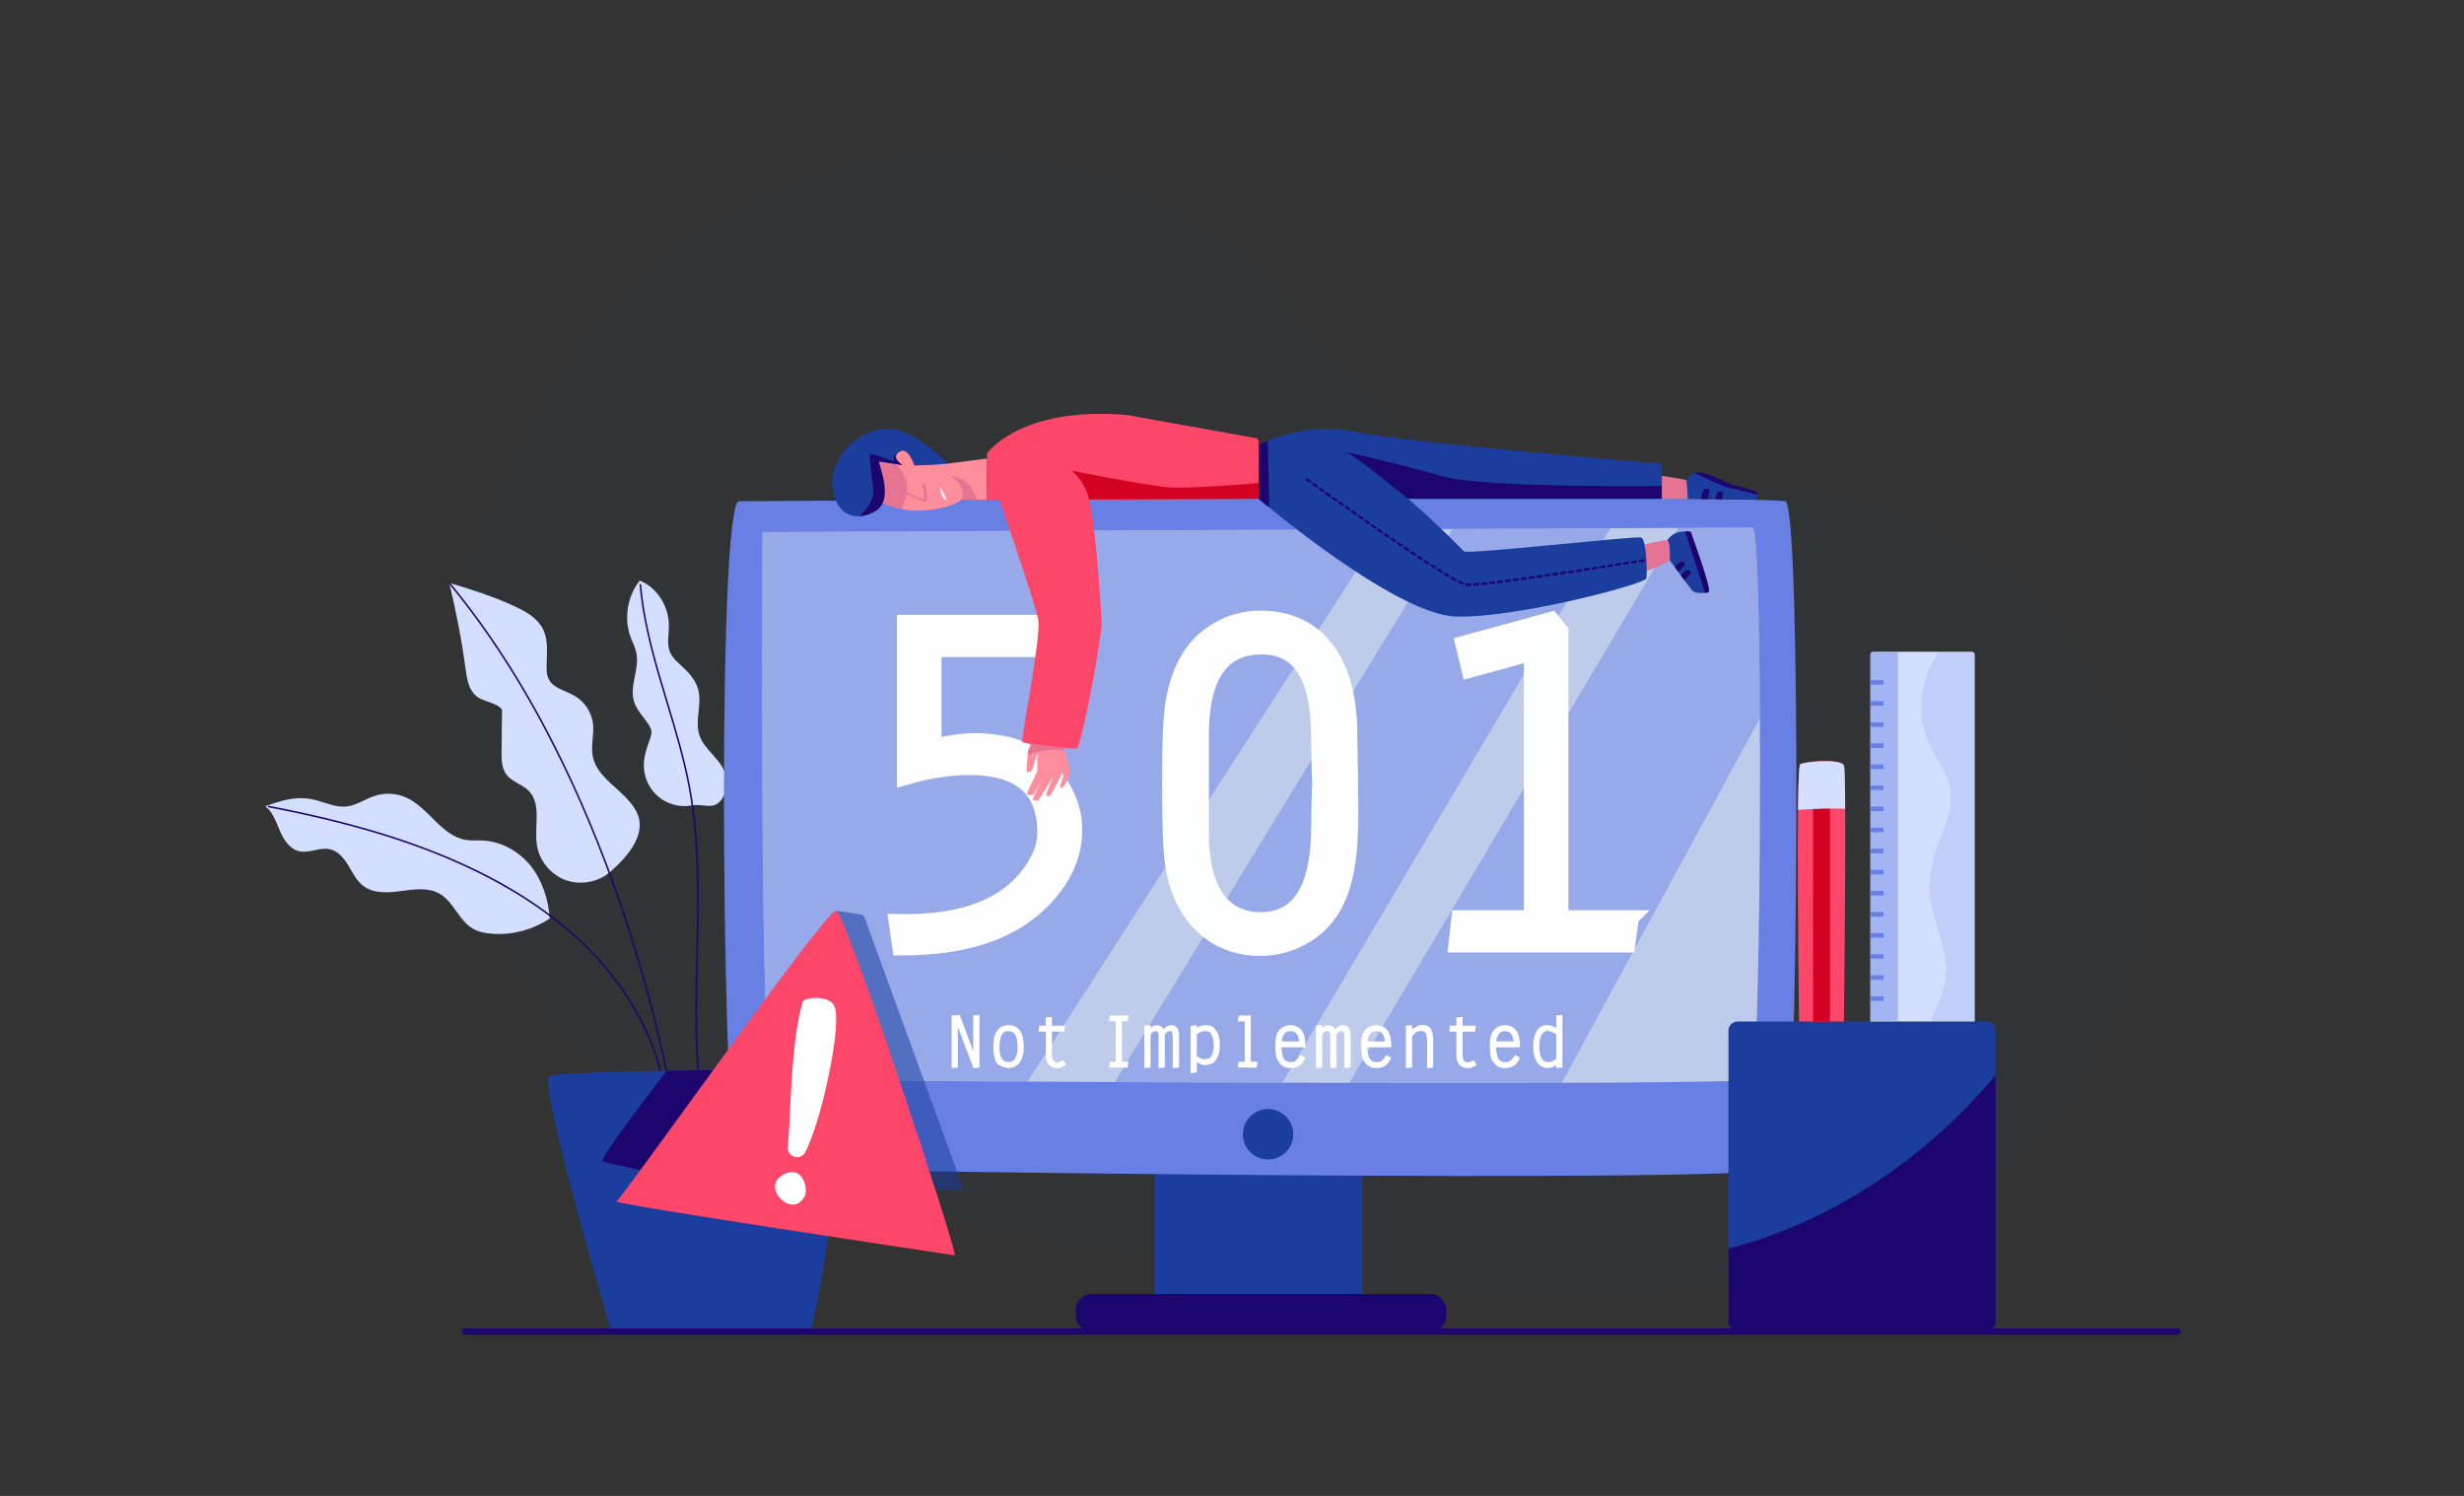 <?xml version="1.0" encoding="UTF-8"?>
<svg id="Layer_1" data-name="Layer 1" xmlns="http://www.w3.org/2000/svg" xmlns:xlink="http://www.w3.org/1999/xlink" viewBox="0 0 3293.91 2000">
  <rect x="0" y="0" width="3293.91" height="2000" fill="#333333" stroke="none"/>
  <defs>
    <style>
      .cls-1 {
        fill: #193a6b;
        opacity: .04;
      }

      .cls-1, .cls-2, .cls-3, .cls-4, .cls-5, .cls-6, .cls-7, .cls-8, .cls-9, .cls-10, .cls-11, .cls-12, .cls-13, .cls-14, .cls-15, .cls-16 {
        stroke-width: 0px;
      }

      .cls-2 {
        fill: #fc476a;
      }

      .cls-3, .cls-10 {
        fill: #1b3d9e;
      }

      .cls-17 {
        clip-path: url(#clippath-2);
      }

      .cls-18 {
        clip-path: url(#clippath-6);
      }

      .cls-19 {
        stroke-width: 2px;
      }

      .cls-19, .cls-8, .cls-20 {
        fill: #fff;
      }

      .cls-19, .cls-20 {
        stroke: #fff;
        stroke-miterlimit: 10;
      }

      .cls-4 {
        fill: none;
      }

      .cls-5 {
        fill: #d40221;
      }

      .cls-6 {
        fill: #1c056d;
      }

      .cls-21 {
        clip-path: url(#clippath-7);
      }

      .cls-22 {
        clip-path: url(#clippath-1);
      }

      .cls-23 {
        opacity: .99;
      }

      .cls-24 {
        clip-path: url(#clippath-4);
      }

      .cls-7 {
        fill: #becbea;
      }

      .cls-9 {
        fill: #fe8e9c;
      }

      .cls-10 {
        opacity: .54;
      }

      .cls-10, .cls-13, .cls-14 {
        isolation: isolate;
      }

      .cls-11, .cls-13, .cls-14 {
        fill: #6880e4;
      }

      .cls-12 {
        fill: #e57492;
      }

      .cls-13 {
        opacity: .46;
      }

      .cls-25 {
        clip-path: url(#clippath-9);
      }

      .cls-26 {
        clip-path: url(#clippath);
      }

      .cls-14 {
        opacity: .17;
      }

      .cls-20 {
        stroke-width: 20px;
      }

      .cls-27 {
        clip-path: url(#clippath-3);
      }

      .cls-15 {
        fill: #f6f9ff;
      }

      .cls-28 {
        clip-path: url(#clippath-8);
      }

      .cls-29 {
        clip-path: url(#clippath-5);
      }

      .cls-30 {
        clip-path: url(#clippath-10);
      }

      .cls-16 {
        fill: #d4dfff;
      }
    </style>
    <clipPath id="clippath">
      <path class="cls-4" d="m817.07,1779.34s-98.22-331.89-82.4-340.67c15.82-8.78,403.54-9.13,403.54-9.13,0,0-44.46,349.06-56.81,349.8-12.35.74-231.63,1.51-264.33,0h0Z"/>
    </clipPath>
    <clipPath id="clippath-1">
      <path class="cls-4" d="m1019.2,711.36s-4.4,729.65,13.19,731.65,1299.51,9.97,1310.5,0c10.99-9.97,15.39-737.63,0-737.63s-1323.69,5.98-1323.69,5.98h0Z"/>
    </clipPath>
    <clipPath id="clippath-2">
      <rect class="cls-4" x="2310.61" y="1365.73" width="357.03" height="412.98" rx="12.08" ry="12.08"/>
    </clipPath>
    <clipPath id="clippath-3">
      <path class="cls-4" d="m2404.98,1365.73s-4.74-339.97,1.58-343.92,54.49-7.9,58.43,1.58,0,342.34,0,342.34h-60.01Z"/>
    </clipPath>
    <clipPath id="clippath-4">
      <path class="cls-4" d="m2504.06,871.32h132.01c2.06,0,3.73,1.67,3.73,3.73v490.67h-139.48v-490.67c0-2.06,1.67-3.73,3.73-3.73h0Z"/>
    </clipPath>
    <clipPath id="clippath-5">
      <path class="cls-4" d="m1319.37,613.04l-52.98,6.85c-29.17-13.67-57.41-22.52-83.74-19.76-26.45,2.76-41.65,30.46-35.12,49.11,5.74,16.4,53.33,33.22,73.86,33.62,20.53.39,51.72-4.34,63.17-14.5.02-.01.03-.03.04-.05h34.76v-55.26Z"/>
    </clipPath>
    <clipPath id="clippath-6">
      <path class="cls-4" d="m1266.4,619.89s-16.98,1.51-20.26,1.59c-11.89.29-23.81.94-23.81.94,0,0-7.41-24.05-18.3-19.12-16,7.24,2.29,18.47,2.29,18.47,0,0-28.44-4.74-31.21-4.9-2.78-.16,21.29,50.59-4.39,66.01-25.67,15.42-54.27,7.29-57.84-32.68s37.37-78.31,75.06-77.01c37.69,1.3,78.47,46.71,78.47,46.71h0Z"/>
    </clipPath>
    <clipPath id="clippath-7">
      <path class="cls-4" d="m1386.1,984.94s-7.91,10.64-10.53,15.91c-2.61,5.27-3.46,31.6-2.91,31.51s6.4-.4,7.61-3.88l6.47-22.23s.44,23.84-.34,25.53c-.79,1.69-14.52,29.05-13.31,29.92,1.21.87,6.41,4.04,10.46-2.78s13.63-24.47,14.81-27.29c1.18-2.82-18.76,37.2-17.96,37.52.8.32,5.91,2.97,7.93.36,2.02-2.61,19.87-31.02,20.46-33.3.59-2.29-11.12,27.22-10.51,27.21s2.95,3.02,6.14-1.01,13.92-25.66,14.43-26.8c.51-1.14.35-14.92.35-14.92,0,0,2.67,16.19,2.05,18.3s-5.54,14.37-3.26,14.8c1.73.33,4.74-3,7.11-7.34,2.37-4.34,5.38-10.85,5.15-17.03s-11.61-40.77-11.61-40.77l-32.54-3.68h0Z"/>
    </clipPath>
    <clipPath id="clippath-8">
      <path class="cls-4" d="m2221.61,620.02s-339.36-27.84-409.84-42.64c-70.48-14.79-129.19,17.36-129.19,17.36v72.14s182.37,155.37,264.14,157.42,252.82-43.61,254.19-51.11c1.36-7.5,0-51.79-6.81-54.52-6.81-2.73-233.06,23.17-237.15,18.4-2.66-3.1-40.96-41.56-74.58-70.19h339.25v-46.86h0Z"/>
    </clipPath>
    <clipPath id="clippath-9">
      <path class="cls-4" d="m2229.1,721.89s5.8-9.26,16.65-10.77,14.37,0,14.37,0c0,0,29.12,78.9,23.83,80.57-5.28,1.67-17.23,1.95-20.85-1.39s-31.03-41.48-31.03-41.48c0,0,1.77-20.63-2.98-26.93h0Z"/>
    </clipPath>
    <clipPath id="clippath-10">
      <path class="cls-4" d="m2254.4,641.94s3.95-9.92,15.48-10.55c11.54-.63,38.53,13.73,40.93,14.74,2.41,1.01,34.91,9.76,35.48,10.05,6.95,3.52.76,11.82.76,11.82l-90.53-1.07-2.13-24.99h0Z"/>
    </clipPath>
  </defs>
  <path class="cls-1" d="m1178.52,1601.61c-108.75-32.29-213.43-74.26-304.1-132.1-391.64-249.86-305.56-828.64,1.77-1109.86,96.37-88.19,221.23-149.72,352.35-160.63,146.75-12.21,300.38,33.84,410.83,132.48,100.36,89.62,159.31,212.6,289.85,265.71,151.41,61.6,319.33,37.47,478.03,55.72,311.94,35.87,515.8,309.2,446.9,621.1-79.85,361.47-412.11,441.93-734.16,454.52-186.72,7.3-373.44-11.43-557.28-43.18-122.94-21.23-256.38-45.8-384.19-83.75h0Z"/>
  <g>
    <g>
      <g>
        <path class="cls-16" d="m815.94,1165.44c-15.96,14.02-39.73,18.49-59.7,11.23-19.97-7.26-35.31-25.95-38.54-46.95-3.8-24.71,6.71-54.4-10.75-72.28-8.78-8.99-22.72-12.07-30.16-22.19-6.24-8.5-6.38-19.87-6.26-30.42.21-18.72.41-37.45.62-56.17-8.33-10.39-25.14-9.77-35.09-18.62-9.84-8.76-11.98-23.07-13.74-36.12-5.21-38.57-12.51-76.86-21.85-114.64,29.2,8.58,58.11,17.89,85.79,30.54,15.45,7.06,31.6,15.68,39.35,30.8,7.8,15.21,5.3,33.34,5.07,50.43-.08,5.52.15,11.22,2.48,16.23,6.01,12.9,22.56,15.86,34.9,22.96,13.63,7.84,23.13,22.45,24.76,38.08,1.48,14.19-3.13,28.67-.45,42.68,5.94,31.07,43.17,45.41,58.04,73.32,15.55,29.19-9.61,59.32-34.46,81.14h0Z"/>
        <path class="cls-6" d="m892.56,1443.05c-.51,0-.96-.36-1.05-.88-5.86-33.92-26.33-125.61-61.89-229.89-26.1-76.53-56.33-148.86-89.84-214.99-41.88-82.64-89.03-155.77-140.15-217.35-.38-.45-.31-1.12.14-1.5.45-.37,1.12-.31,1.5.14,51.22,61.71,98.47,134.98,140.42,217.77,33.55,66.22,63.82,138.65,89.95,215.28,35.6,104.39,56.1,196.21,61.96,230.17.1.58-.29,1.13-.87,1.23-.06.01-.12.02-.18.02h0Z"/>
      </g>
      <g>
        <path class="cls-16" d="m354.8,1077.86c10.04,8.07,14.29,21.1,19.39,32.92s12.88,24.18,25.4,27.21c13.57,3.29,27.83-5.68,41.46-2.63,11.04,2.47,18.86,12.17,24.69,21.86,5.83,9.69,10.9,20.34,19.91,27.18,13.98,10.62,33.4,9.24,50.79,6.84s36.33-5.06,51.5,3.78c18.46,10.76,25.34,35.25,43.66,46.23,7.8,4.67,17,6.44,26.06,7.11,27,2.01,54.61-5.25,77.13-20.27-1.3-24.63-9.86-51.25-25.34-70.45-15.48-19.2-38.73-32.54-63.35-33.85-7.86-.42-15.8.35-23.56-.95-32.61-5.43-49.56-43.29-79.78-56.7-12.84-5.7-27.77-6.53-41.16-2.3-13.11,4.14-24.81,12.92-38.48,14.37-13.36,1.42-26.25-4.37-39.18-8.01-24.8-6.97-44.9-1.1-69.13,7.64h0Z"/>
        <path class="cls-6" d="m883.42,1434.35c-.47,0-.91-.32-1.03-.8-15.52-60.69-50.27-118.84-100.47-168.16-43.14-42.38-98.54-79.08-164.67-109.07-71.15-32.27-153.23-56.74-258.31-77-.58-.11-.95-.67-.84-1.25.11-.58.67-.95,1.24-.84,105.25,20.3,187.48,44.81,258.79,77.15,66.35,30.09,121.96,66.93,165.28,109.49,50.48,49.6,85.42,108.09,101.04,169.15.15.57-.2,1.15-.77,1.29-.09.02-.18.03-.26.03h0Z"/>
      </g>
      <path class="cls-16" d="m925.23,1076.78c-15.5,2.99-32.25-1.21-44.5-11.17s-19.79-25.49-20.03-41.28c-.18-11.99,3.6-23.67,7.72-34.94,1.41-3.85,2.89-7.88,2.38-11.95-.41-3.23-2.04-6.17-3.81-8.9-6.68-10.26-15.98-19.18-19.5-30.91-6.25-20.82,7.65-43.23,3.3-64.52-1.52-7.42-5.18-14.2-7.79-21.31-9.19-25.04-4.38-54.72,12.25-75.57,23.41,9.39,38.68,34.35,38.91,59.57.12,12.57-3.34,25.89,2.01,37.27,3.2,6.8,9.11,11.85,14.66,16.93,9.71,8.89,19.08,19.08,22.51,31.79,5.39,19.97-4.93,42.01,1.76,61.58,6.64,19.42,28.28,30.98,34.15,50.64,1.57,5.27,1.9,10.85,1.46,16.34-.68,8.43-3.46,17.13-9.81,22.72-9.89,8.7-22.75,1.21-35.68,3.71h0Z"/>
      <path class="cls-6" d="m934.03,1439.58c-.55,0-1.01-.42-1.06-.97-4.59-53.96-3.33-109.18-2.11-162.59,1.68-73.88,3.43-150.27-10.39-223.9-7.14-38.08-18.57-75.97-29.61-112.61-15.37-50.97-31.26-103.68-35.8-157.56-.05-.59.38-1.1.97-1.15.58-.05,1.1.38,1.15.97,4.52,53.66,20.38,106.26,35.72,157.13,11.06,36.69,22.5,74.64,29.67,112.83,13.86,73.85,12.11,150.35,10.42,224.34-1.22,53.35-2.47,108.52,2.11,162.36.05.58-.38,1.1-.97,1.15-.03,0-.06,0-.09,0h0Z"/>
    </g>
    <g>
      <path class="cls-3" d="m817.07,1779.34s-98.22-331.89-82.4-340.67c15.82-8.78,403.54-9.13,403.54-9.13,0,0-44.46,349.06-56.81,349.8-12.35.74-231.63,1.51-264.33,0h0Z"/>
      <g class="cls-26">
        <path class="cls-6" d="m912.8,1403.86s-113.43,144.91-106.98,148.78c6.44,3.87,325.08,69.6,324.95,65.74-.13-3.87,32.4-188.84,32.4-188.84l-250.37-25.67h0Z"/>
      </g>
    </g>
  </g>
  <g>
    <g>
      <g>
        <rect class="cls-3" x="1543.72" y="1494.29" width="277.43" height="235.77"/>
        <rect class="cls-6" x="1438.1" y="1730.06" width="495.37" height="50.15" rx="20.85" ry="20.85"/>
      </g>
      <path class="cls-11" d="m985.37,672.05c.59-1.17,1.78-1.91,3.09-1.91,55.95-.38,1341.22-8.93,1398.16.01,22.45,3.53,16.87,858.08,0,890.73-12.4,24.01-1384.11,2.9-1400.05,0-19.65-3.57-29.38-832.69-1.21-888.83h0Z"/>
      <g>
        <path class="cls-7" d="m1019.2,711.36s-4.4,729.65,13.19,731.65,1299.51,9.97,1310.5,0c10.99-9.97,15.39-737.63,0-737.63s-1323.69,5.98-1323.69,5.98h0Z"/>
        <g class="cls-22">
          <g>
            <polygon class="cls-13" points="1861.13 688.83 1362.94 1462.3 994.69 1462.3 1019.2 711.36 1861.13 688.83"/>
            <polygon class="cls-13" points="1476.68 1468.62 1955.5 684.68 2165.63 684.68 1704.3 1464.51 1476.68 1468.62"/>
            <polygon class="cls-13" points="2254.49 687.59 1790.9 1469.29 2078.07 1465.65 2386.47 898.03 2380.25 692.52 2254.49 687.59"/>
          </g>
        </g>
      </g>
    </g>
    <g id="DES">
      <path class="cls-19" d="m1308.36,1426.28l-6.32.64-22.64-59.68v59.04l-6.24.64v-68.32l9.2-.56,19.68,53.12v-52.56l6.32-.56v68.24Z"/>
      <path class="cls-19" d="m1355.8,1425.24c-2.4,1.12-4.88,1.68-7.52,1.68s-6.08-.96-10.32-2.88c-3.12-1.44-5.28-3.52-6.48-6.24-.72-1.6-1.28-4.56-1.84-8.88-.48-3.76-.72-6.96-.72-9.76s.32-6.56.88-11.12c.32-2.64,1.44-5.44,3.36-8.48,3.36-5.36,8.4-8,15.04-8,12.88,0,19.36,9.36,19.36,28.08,0,13.36-3.92,21.92-11.76,25.6Zm-7.52-47.76c-5.52,0-9.28,2.88-11.28,8.56-1.2,3.44-1.84,8.64-1.84,15.52,0,5.2.88,9.52,2.56,12.88,2.24,4.32,5.76,6.48,10.48,6.48,8.72,0,13.12-7.2,13.12-21.68s-4.32-21.76-13.04-21.76Z"/>
      <path class="cls-19" d="m1423.8,1423.16c-3.36,2.56-6.8,3.84-10.24,3.84-9.68,0-14.56-5.6-14.56-16.8v-32h-9.36l.56-6h8.8v-10.88l6.24-.64v11.52h17.52l-.64,6h-16.88v33.68c0,2.64.64,4.8,2,6.48,1.36,1.84,3.36,2.8,6,2.8s5.04-.88,7.44-2.56l3.12,4.56Z"/>
      <path class="cls-19" d="m1507.32,1420.52l-.72,5.76h-22.72l.64-5.76h8v-56.08h-8.64l.64-5.84h22.8l-.72,5.84h-7.84v56.08h8.56Z"/>
      <path class="cls-19" d="m1575.16,1426.28l-6.4.64v-41.28c0-5.36-1.52-8.08-4.56-8.08-2.88,0-5.6,1.68-8.08,5.12v43.6l-6.24.64v-41.28c0-5.36-1.6-8.08-4.72-8.08-2.88,0-5.6,1.68-8.08,5.12v43.6l-6.32.64v-54.72l6.32-.56v5.12c2.8-3.44,5.76-5.12,8.88-5.12,4.64,0,7.68,2.08,9.2,6.24,2.96-4.16,6.72-6.24,11.12-6.24,5.92,0,8.88,4.48,8.88,13.44v41.2Z"/>
      <path class="cls-19" d="m1628.51,1408.2c-.88,3.28-2.56,6.56-5.04,9.68-1.36,1.84-3.44,3.12-6.08,3.92s-4.8,1.2-6.56,1.2c-2.16,0-4.32-.48-6.32-1.44-1.2-.56-3.04-1.76-5.6-3.52v14.8l-6.24.8v-61.44l6.24-.56v4.32c4.16-2.96,8.16-4.4,12-4.4,3.6,0,6.16.24,7.6.8,1.28.48,2.4,1.28,3.36,2.32,1.92,2.16,3.36,4,4.4,5.6,2.32,3.6,3.44,9.2,3.44,16.96,0,4.4-.4,8.08-1.2,10.96Zm-6.64-22c-1.76-5.28-4.64-8.08-8.72-8.48-1.2-.08-2.08-.16-2.64-.16-3.2,0-7.04,1.52-11.6,4.64v30.48c4.72,2.96,8.32,4.4,10.72,4.4,1.84,0,4-.4,6.56-1.12,2.4-.72,4.32-3.12,5.76-7.28,1.04-3.2,1.6-6.4,1.6-9.68,0-5.04-.56-9.36-1.68-12.8Z"/>
      <path class="cls-19" d="m1680.03,1420.36l-.8,5.92h-23.28l.8-5.92h8.16v-55.76h-8.96l.8-6h14.4v61.76h8.88Z"/>
      <path class="cls-19" d="m1712.11,1399.24c0,2.32.16,4.64.48,6.96.72,4.96,1.84,8.48,3.44,10.64,2.08,2.8,5.44,4.16,10,4.16,5.2,0,9.52-3.04,12.8-9.12l4.96,2.56c-3.84,8.64-9.44,12.48-18.8,12.48-3.04,0-5.36-.4-7.04-1.12-2.96-1.36-5.44-3.44-7.6-6.4-2.08-2.88-3.28-5.92-3.68-9.04-.56-4.72-.8-8.32-.8-10.8,0-8.4.8-14.16,2.4-17.36,3.52-7.12,9.2-10.64,16.96-10.64,2.4,0,4.56.4,6.56,1.12,5.04,1.92,8.48,5.6,10.32,11.04,1.36,3.76,2,8.88,2,15.52h-32Zm25.76-5.92c-.56-4.88-1.6-8.48-3.12-10.88-2.16-3.28-5.36-4.88-9.68-4.88-7.44,0-11.76,5.28-12.8,15.76h25.6Z"/>
      <path class="cls-19" d="m1804.59,1426.28l-6.4.64v-41.28c0-5.36-1.52-8.08-4.56-8.08-2.88,0-5.6,1.68-8.08,5.12v43.6l-6.24.64v-41.28c0-5.36-1.6-8.08-4.72-8.08-2.88,0-5.6,1.68-8.08,5.12v43.6l-6.32.64v-54.72l6.32-.56v5.12c2.8-3.44,5.76-5.12,8.88-5.12,4.64,0,7.68,2.08,9.2,6.24,2.96-4.16,6.72-6.24,11.12-6.24,5.92,0,8.88,4.48,8.88,13.44v41.2Z"/>
      <path class="cls-19" d="m1826.83,1399.24c0,2.32.16,4.64.48,6.96.72,4.96,1.84,8.48,3.44,10.64,2.08,2.8,5.44,4.16,10,4.16,5.2,0,9.52-3.04,12.8-9.12l4.96,2.56c-3.84,8.64-9.44,12.48-18.8,12.48-3.04,0-5.36-.4-7.04-1.12-2.96-1.36-5.44-3.44-7.6-6.4-2.08-2.88-3.28-5.92-3.68-9.04-.56-4.72-.8-8.32-.8-10.8,0-8.4.8-14.16,2.4-17.36,3.52-7.12,9.2-10.64,16.96-10.64,2.4,0,4.56.4,6.56,1.12,5.04,1.92,8.48,5.6,10.32,11.04,1.36,3.76,2,8.88,2,15.52h-32Zm25.76-5.92c-.56-4.88-1.6-8.48-3.12-10.88-2.16-3.28-5.36-4.88-9.68-4.88-7.44,0-11.76,5.28-12.8,15.76h25.6Z"/>
      <path class="cls-19" d="m1914.91,1426.28l-6.08.64v-33.92c0-4.88-.4-8.32-1.2-10.48-1.36-3.52-4.08-5.28-8.16-5.28-4.72,0-8.96,2.64-12.8,8v41.04l-6.24.64v-54.72l6.24-.56v6.96c5.28-4.8,10-7.2,14.08-7.2,3.68,0,6.4.48,8.08,1.52,4.08,2.48,6.08,8.48,6.08,18.08v35.28Z"/>
      <path class="cls-19" d="m1972.75,1423.16c-3.36,2.56-6.8,3.84-10.24,3.84-9.68,0-14.56-5.6-14.56-16.8v-32h-9.36l.56-6h8.8v-10.88l6.24-.64v11.52h17.52l-.64,6h-16.88v33.68c0,2.64.64,4.8,2,6.48,1.36,1.84,3.36,2.8,6,2.8s5.04-.88,7.44-2.56l3.12,4.56Z"/>
      <path class="cls-19" d="m1998.91,1399.24c0,2.32.16,4.64.48,6.96.72,4.96,1.84,8.48,3.44,10.64,2.08,2.8,5.44,4.16,10,4.16,5.2,0,9.52-3.04,12.8-9.12l4.96,2.56c-3.84,8.64-9.44,12.48-18.8,12.48-3.04,0-5.36-.4-7.04-1.12-2.96-1.36-5.44-3.44-7.6-6.4-2.08-2.88-3.28-5.92-3.68-9.04-.56-4.72-.8-8.32-.8-10.8,0-8.4.8-14.16,2.4-17.36,3.52-7.12,9.2-10.64,16.96-10.64,2.4,0,4.56.4,6.56,1.12,5.04,1.92,8.48,5.6,10.32,11.04,1.36,3.76,2,8.88,2,15.52h-32Zm25.76-5.92c-.56-4.88-1.6-8.48-3.12-10.88-2.16-3.28-5.36-4.88-9.68-4.88-7.44,0-11.76,5.28-12.8,15.76h25.6Z"/>
      <path class="cls-19" d="m2087.63,1426.28l-6.24.64v-5.28c-4.24,3.6-8.24,5.36-12,5.36-6.64,0-11.68-3.12-14.96-9.36-2.56-4.88-3.84-11.04-3.84-18.4,0-6.88,1.04-12.72,3.12-17.52,2.8-6.48,7.2-9.84,13.04-10.08,1.36-.08,2.16-.08,2.48-.08,3.84,0,7.92,1.6,12.16,4.72v-17.68l6.24-.56v68.24Zm-6.24-43.76c-4.56-3.36-8.48-5.04-11.76-5.04.08,0-.8.08-2.48.24-6.88.64-10.32,7.76-10.32,21.36,0,12.16,2.8,19.12,8.48,20.96,2.16.72,3.84,1.04,5.04,1.04,2.8,0,6.48-1.68,11.04-4.96v-33.6Z"/>
    </g>
    <g class="cls-23">
      <path class="cls-20" d="m1404.78,1192.44c-19.27,23.32-43.6,41.07-73.01,53.24-34.98,14.7-77.57,21.8-128.78,21.8l-5.07-35.49c91.26,2.54,153.12-22.31,185.06-75.04,9.13-14.7,13.69-29.41,13.69-44.11,0-57.8-33.46-86.7-100.89-86.7-26.36,0-55.26,4.56-86.7,13.69v-207.87h222.57l-10.65,36.5h-172.38v128.78c21.29-4.56,40.05-7.1,56.28-7.1,12.67,0,25.86,1.52,40.56,4.56,25.35,5.58,46.64,19.27,64.39,42.08,17.75,22.82,26.87,47.15,26.87,73.01,0,29.41-10.65,56.78-31.94,82.64Z"/>
      <path class="cls-20" d="m1796.68,1178.25c-8.62,32.96-25.35,56.78-50.19,72-18.76,11.66-39.55,17.75-61.85,17.75-23.83,0-44.62-6.08-62.36-17.75-28.9-19.27-47.15-49.69-54.25-91.77-3.04-16.73-4.56-53.24-4.56-110.53s1.52-92.27,5.07-111.03c7.6-43.1,25.35-73.52,53.74-91.77,19.27-12.68,40.05-18.76,62.36-18.76,40.05,0,70.98,15.21,91.77,45.12,17.75,25.86,26.87,59.83,27.89,101.91,1.01,45.12,1.52,83.66,1.52,114.58,0,38.53-3.04,68.45-9.13,90.25Zm-32.45-130.81c-.51-3.55-1.01-24.84-1.52-64.39-.51-33.97-5.07-60.33-13.69-78.59-12.17-26.36-32.96-39.55-62.87-39.55-53.23,0-80.11,39.55-80.11,118.13v130.81c0,31.94,5.07,57.8,15.21,77.57,13.69,25.35,34.98,38.03,63.88,38.03,50.19,0,76.05-39.04,77.57-117.62.51-41.07,1.01-62.36,1.52-64.39Z"/>
      <path class="cls-20" d="m2180.99,1226.92l-5.07,36.5h-229.67l4.06-36.5h96.84v-353.38l-83.15,22.81-8.62-36,118.64-32.45,12.68,15.72v383.29h94.3Z"/>
    </g>
    <circle class="cls-3" cx="1695.17" cy="1516.44" r="33.72"/>
    <g>
      <path class="cls-10" d="m1250.39,1590.26l-132.59-372.76,33.67,5.41c1.9.31,3.49,1.62,4.15,3.43l132.69,364.28c.03.08-.03.17-.12.17l-37.8-.52h0Z"/>
      <g>
        <path class="cls-2" d="m824.14,1606.09c5.6-.99,280.68-391.45,293.66-388.59s164.14,461.73,158.52,460.84-466.1-69.78-452.19-72.25Z"/>
        <path class="cls-8" d="m1075.03,1542.94c-2.14,1.92-4.3,3.16-6.51,3.72-2.2.57-4.31.55-6.33-.06-2.02-.6-3.84-1.74-5.48-3.41-1.64-1.67-2.88-3.84-3.72-6.51,1.34-16.4,2.37-33.07,3.08-50,.72-16.93,1.63-33.75,2.74-50.48,1.1-16.72,2.7-33.19,4.79-49.41,2.08-16.22,5.16-31.82,9.23-46.81.33-1.22,1.45-2.3,3.37-3.27,1.91-.96,4.24-1.65,6.98-2.06,2.74-.41,5.72-.57,8.95-.48,3.22.09,6.33.48,9.32,1.16,2.99.69,5.64,1.71,7.96,3.06,2.32,1.36,4.01,3.1,5.08,5.24,1.73,2.39,2.77,6.5,3.11,12.33.34,5.83.21,12.85-.39,21.06-.6,8.22-1.7,17.34-3.29,27.36-1.59,10.03-3.48,20.33-5.65,30.9-2.17,10.57-4.56,21.18-7.17,31.82-2.61,10.64-5.37,20.7-8.28,30.16-2.91,9.47-5.83,18.09-8.76,25.86-2.92,7.77-5.75,14.05-8.48,18.83-.02.14-.21.46-.58.96h0Zm-28.48,62.23c-3.01-2.31-5.44-4.98-7.28-8.02-1.84-3.04-2.9-6.13-3.17-9.27-.28-3.14.39-6.21,1.99-9.19,1.6-2.99,4.27-5.59,8-7.81,5.14-3.13,10.3-4.32,15.46-3.56,5.16.75,9.14,3.88,11.92,9.39,2.62,4.78,3.88,9.94,3.77,15.49-.11,5.55-2.52,10.34-7.25,14.38-3.45,3.11-7.35,4.39-11.7,3.85-4.35-.55-8.26-2.3-11.74-5.24h0Z"/>
      </g>
    </g>
  </g>
  <g>
    <g>
      <rect class="cls-3" x="2310.61" y="1365.73" width="357.03" height="412.98" rx="12.08" ry="12.08"/>
      <g class="cls-17">
        <path class="cls-6" d="m2677.69,1424.21s-139.84,196.9-392.92,251.4v120.52h401.74s10.49-364.87-8.82-371.92h0Z"/>
      </g>
    </g>
    <g>
      <path class="cls-2" d="m2404.98,1365.73s-4.74-339.97,1.58-343.92,54.49-7.9,58.43,1.58,0,342.34,0,342.34h-60.01Z"/>
      <g class="cls-27">
        <g>
          <polygon class="cls-5" points="2446.29 1070.31 2446.29 1372.44 2423.74 1372.44 2423.74 1070.92 2446.29 1070.31"/>
          <path class="cls-16" d="m2393.92,1083.37s70.09-5.32,79.86-.43c0,0-.49-69.86-4.4-71.32-3.91-1.47-70.83-1.84-72.3,5.92-1.47,7.76-3.16,65.84-3.16,65.84Z"/>
        </g>
      </g>
    </g>
    <g>
      <path class="cls-16" d="m2504.06,871.32h132.01c2.06,0,3.73,1.67,3.73,3.73v490.67h-139.48v-490.67c0-2.06,1.67-3.73,3.73-3.73h0Z"/>
      <g class="cls-24">
        <g>
          <rect class="cls-13" x="2489.13" y="853.25" width="47.85" height="530.48"/>
          <rect class="cls-11" x="2500.32" y="909.25" width="17.57" height="6.12"/>
          <rect class="cls-11" x="2500.32" y="937.44" width="17.57" height="6.12"/>
          <rect class="cls-11" x="2500.32" y="965.62" width="17.57" height="6.12"/>
          <rect class="cls-11" x="2500.32" y="993.8" width="17.57" height="6.12"/>
          <rect class="cls-11" x="2500.32" y="1021.99" width="17.57" height="6.12"/>
          <rect class="cls-11" x="2500.32" y="1050.17" width="17.57" height="6.12"/>
          <rect class="cls-11" x="2500.32" y="1078.36" width="17.57" height="6.12"/>
          <rect class="cls-11" x="2500.32" y="1106.54" width="17.57" height="6.12"/>
          <rect class="cls-11" x="2500.32" y="1134.72" width="17.57" height="6.12"/>
          <rect class="cls-11" x="2500.32" y="1162.91" width="17.57" height="6.12"/>
          <rect class="cls-11" x="2500.32" y="1191.09" width="17.57" height="6.12"/>
          <rect class="cls-11" x="2500.32" y="1219.27" width="17.57" height="6.12"/>
          <rect class="cls-11" x="2500.32" y="1247.46" width="17.57" height="6.12"/>
          <rect class="cls-11" x="2500.32" y="1275.64" width="17.57" height="6.12"/>
          <rect class="cls-11" x="2500.32" y="1303.83" width="17.57" height="6.12"/>
          <rect class="cls-11" x="2500.32" y="1332.01" width="17.57" height="6.12"/>
          <path class="cls-14" d="m2609.64,852.67c-38.7,33.16-52.28,92.46-31.85,139.15,9.72,22.22,26.34,42.04,29.46,66.09,3.02,23.33-7.24,46.03-15.36,68.12-8,21.76-14.16,44.76-12.53,67.89,2.66,37.83,25.86,73.22,22.07,110.95-3.64,36.24-31.83,67.79-30.2,104.18.46,0-.49,1.6-.02,1.6h90.62l-.04-560.3,11.15.11-63.29,2.21h0Z"/>
        </g>
      </g>
    </g>
  </g>
  <path class="cls-6" d="m2910.78,1784.46H621.28c-2.35,0-4.25-1.9-4.25-4.25s1.9-4.25,4.25-4.25h2289.51c2.35,0,4.25,1.9,4.25,4.25s-1.9,4.25-4.25,4.25Z"/>
  <g>
    <g>
      <g>
        <path class="cls-9" d="m1319.37,613.04l-52.98,6.85c-29.17-13.67-57.41-22.52-83.74-19.76-26.45,2.76-41.65,30.46-35.12,49.11,5.74,16.4,53.33,33.22,73.86,33.62,20.53.39,51.72-4.34,63.17-14.5.02-.01.03-.03.04-.05h34.76v-55.26Z"/>
        <g class="cls-29">
          <path class="cls-12" d="m1202.96,685.37s10.19-19.92,9.73-35.22c-.46-15.29-21.48-39.12-21.48-39.12l-17.44.89s5.69,55.84.64,65.68c-5.05,9.85,0,0,0,0l28.55,7.76h0Z"/>
        </g>
      </g>
      <path class="cls-12" d="m1284.56,668.35s10.49-16.11-13.89-32.37c0,0,21.75,3.52,29.22,18.02,7.47,14.5,5.93,14.72,5.93,14.72l-21.26-.37h0Z"/>
    </g>
    <g>
      <path class="cls-3" d="m1266.4,619.89s-16.98,1.51-20.26,1.59c-11.89.29-23.81.94-23.81.94,0,0-7.41-24.05-18.3-19.12-16,7.24,2.29,18.47,2.29,18.47,0,0-28.44-4.74-31.21-4.9-2.78-.16,21.29,50.59-4.39,66.01-25.67,15.42-54.27,7.29-57.84-32.68s37.37-78.31,75.06-77.01c37.69,1.3,78.47,46.71,78.47,46.71h0Z"/>
      <g class="cls-18">
        <path class="cls-6" d="m1148.88,690.18s19.54-16.37,18.58-34.46c-.97-18.09-6.8-46.42-3.93-48.3,2.87-1.88,32.97,10.13,32.97,10.13,0,0-5.54-8.13,4.11-12.29,9.66-4.16,0,0,0,0,0,0,15.3,16.75,14.22,18.5-1.08,1.76-36.23-1.76-36.23-1.76,0,0,13.79,33.86,3.92,53.87-9.87,20.01-33.63,14.3-33.63,14.3"/>
      </g>
    </g>
    <path class="cls-15" d="m1265.28,668.72s-8.09-2.32-8.09-16.37,0-1.4,0-1.4c0,0,8.22,14.95,8.09,17.77h0Z"/>
    <path class="cls-12" d="m1199.51,651.59s32.27,17.55,35.29,15.68-2.45-21.55-2.45-21.55c0,0,3.49-.23,4.31,2.91.82,3.14,5.36,21.66,0,22.01s-31.92-12.73-37.16-19.06h0Z"/>
    <g>
      <path class="cls-9" d="m1386.1,984.94s-7.91,10.64-10.53,15.91c-2.61,5.27-3.46,31.6-2.91,31.51s6.4-.4,7.61-3.88l6.47-22.23s.44,23.84-.34,25.53c-.79,1.69-14.52,29.05-13.31,29.92,1.21.87,6.41,4.04,10.46-2.78s13.63-24.47,14.81-27.29c1.18-2.82-18.76,37.2-17.96,37.52.8.32,5.91,2.97,7.93.36,2.02-2.61,19.87-31.02,20.46-33.3.59-2.29-11.12,27.22-10.51,27.21s2.95,3.02,6.14-1.01,13.92-25.66,14.43-26.8c.51-1.14.35-14.92.35-14.92,0,0,2.67,16.19,2.05,18.3s-5.54,14.37-3.26,14.8c1.73.33,4.74-3,7.11-7.34,2.37-4.34,5.38-10.85,5.15-17.03s-11.61-40.77-11.61-40.77l-32.54-3.68h0Z"/>
      <g class="cls-21">
        <path class="cls-12" d="m1369.61,1010.09c.5,1.8,24.75-11.65,57.79-6.49,0,0-4.45-20.06-8.05-21.87-3.6-1.8-31.96-1.8-36.28.24-4.33,2.04-15.74,19.82-13.46,28.11h0Z"/>
      </g>
    </g>
    <g>
      <path class="cls-2" d="m1682.58,590.09c0-2.12-1.52-3.94-3.61-4.31l-171.89-30.91c-144.19-12.33-187.71,51.49-187.71,51.49v61.97l16.87-.07c12.49,36.47,48.02,140.99,51.64,159.98,4.4,23.08-23.97,162.06-21.03,163.9,2.94,1.84,66.62,9.68,72.5,8.7,5.88-.98,35.27-154.04,33.31-172.54-1.5-14.2-5.9-111.6-16.72-160.52l226.64-.9v-76.79h0Z"/>
      <path class="cls-5" d="m1455.94,667.78s-4.29-22.73-23.36-38.5c0,0,101.89,20.38,131.47,22.35s118.53-5.85,118.53-5.85v21.1l-226.64.9Z"/>
    </g>
    <path class="cls-12" d="m2193.7,728.96s35.83-8.51,36.72-6.87c.9,1.64,5.97,18.06,4.03,24.03-1.94,5.97-37.17,18.81-37.17,18.81l-3.58-35.98Z"/>
    <g>
      <path class="cls-3" d="m2221.61,620.02s-339.36-27.84-409.84-42.64c-70.48-14.79-129.19,17.36-129.19,17.36v72.14s182.37,155.37,264.14,157.42,252.82-43.61,254.19-51.11c1.36-7.5,0-51.79-6.81-54.52-6.81-2.73-233.06,23.17-237.15,18.4-2.66-3.1-40.96-41.56-74.58-70.19h339.25v-46.86h0Z"/>
      <g class="cls-28">
        <g>
          <path class="cls-6" d="m1963.39,783.36c-1.2,0-2.16-.04-2.92-.13-.19-.02-.38-.05-.58-.08-.87-.15-1.45-.98-1.3-1.84.15-.87.98-1.45,1.84-1.3.13.02.26.04.38.06,1.01.11,2.59.13,4.6.07.89-.03,1.62.66,1.64,1.54.03.88-.66,1.62-1.54,1.64-.77.02-1.48.04-2.13.04h0Zm7.41-.32c-.83,0-1.53-.64-1.59-1.48-.06-.88.6-1.64,1.48-1.7,1.62-.11,3.38-.26,5.29-.43.87-.08,1.65.57,1.73,1.45.08.88-.57,1.65-1.45,1.73-1.93.17-3.71.32-5.35.43-.04,0-.08,0-.11,0Zm10.63-.93c-.81,0-1.5-.61-1.58-1.43-.09-.88.55-1.66,1.43-1.75,1.69-.17,3.45-.36,5.29-.56.87-.09,1.66.54,1.76,1.41.09.88-.54,1.66-1.41,1.76-1.85.2-3.62.39-5.31.56-.05,0-.11,0-.16,0h0Zm-26.31-.6c-.21,0-.42-.04-.62-.13-1.44-.61-3.1-1.38-4.93-2.3-.79-.39-1.11-1.35-.71-2.14.39-.79,1.35-1.1,2.14-.71,1.77.89,3.37,1.63,4.75,2.22.81.34,1.19,1.28.85,2.09-.26.61-.85.97-1.47.97Zm36.91-.55c-.8,0-1.49-.6-1.58-1.41-.1-.87.53-1.67,1.4-1.77,1.71-.2,3.47-.4,5.28-.62.87-.11,1.67.52,1.77,1.39.1.87-.52,1.67-1.39,1.77-1.81.22-3.58.43-5.3.62-.06,0-.12.01-.18.01Zm10.58-1.27c-.79,0-1.48-.59-1.58-1.4-.11-.87.51-1.67,1.39-1.78,1.72-.21,3.48-.43,5.28-.66.87-.11,1.67.51,1.78,1.38.11.87-.51,1.67-1.38,1.78-1.8.23-3.56.45-5.29.66-.07,0-.13.01-.2.01h0Zm10.56-1.34c-.79,0-1.47-.59-1.58-1.39-.11-.87.5-1.67,1.38-1.79,1.73-.23,3.49-.46,5.28-.69.87-.11,1.67.5,1.79,1.37.12.87-.5,1.67-1.37,1.79-1.79.24-3.55.47-5.28.69-.07,0-.14.01-.21.01h0Zm10.56-1.4c-.79,0-1.47-.58-1.58-1.38-.12-.87.5-1.67,1.37-1.79l5.27-.71c.87-.13,1.68.49,1.8,1.36.12.87-.49,1.68-1.37,1.79l-5.28.71c-.07,0-.14.01-.21.01h0Zm-78.17-.18c-.26,0-.52-.06-.76-.19-1.48-.81-3.05-1.68-4.69-2.61-.76-.44-1.03-1.41-.6-2.17.43-.76,1.41-1.03,2.17-.6,1.62.92,3.16,1.78,4.63,2.58.77.42,1.06,1.39.64,2.16-.29.53-.84.83-1.4.83h0Zm88.72-1.26c-.78,0-1.47-.58-1.58-1.38-.12-.87.49-1.68,1.36-1.8l5.27-.73c.87-.12,1.68.49,1.8,1.36.12.87-.49,1.68-1.36,1.8l-5.27.73c-.07.01-.15.02-.22.02h0Zm10.54-1.47c-.78,0-1.46-.58-1.58-1.37-.12-.87.49-1.68,1.36-1.8l5.27-.75c.86-.13,1.68.48,1.8,1.35.12.87-.48,1.68-1.35,1.8l-5.27.75c-.08.01-.15.02-.22.02h0Zm10.54-1.5c-.78,0-1.46-.57-1.58-1.37-.12-.87.48-1.68,1.35-1.8l5.26-.76c.88-.12,1.68.48,1.81,1.35.13.87-.48,1.68-1.35,1.81l-5.27.76c-.08.01-.15.02-.23.02Zm-119.07-1.03c-.27,0-.55-.07-.81-.22-1.48-.87-3.01-1.79-4.59-2.74-.75-.45-1-1.43-.54-2.19.46-.75,1.44-1,2.19-.54,1.57.94,3.09,1.85,4.56,2.72.76.45,1.01,1.42.57,2.18-.3.5-.83.79-1.38.79h0Zm129.6-.49c-.78,0-1.46-.57-1.58-1.37-.13-.87.48-1.68,1.35-1.81l5.26-.77c.88-.13,1.68.47,1.81,1.35.13.87-.47,1.68-1.35,1.81l-5.27.77c-.08.01-.16.02-.23.02Zm10.53-1.54c-.78,0-1.46-.57-1.58-1.36-.13-.87.47-1.68,1.35-1.81l5.26-.78c.87-.13,1.68.47,1.81,1.34.13.87-.47,1.68-1.34,1.81l-5.27.78c-.08.01-.16.02-.23.02Zm10.55-1.56c-.78,0-1.46-.57-1.58-1.36-.13-.87.47-1.68,1.34-1.81l5.27-.79c.88-.13,1.68.47,1.81,1.34.13.87-.47,1.68-1.34,1.81l-5.27.79c-.08.01-.16.02-.24.02Zm10.52-1.58c-.78,0-1.46-.57-1.57-1.36-.13-.87.47-1.68,1.34-1.81l5.26-.79c.87-.13,1.68.47,1.81,1.34.13.87-.47,1.68-1.34,1.81l-5.26.79c-.08.01-.16.02-.24.02Zm-170.33-.33c-.28,0-.57-.08-.83-.24-1.48-.91-2.99-1.85-4.53-2.81-.75-.47-.97-1.45-.51-2.2.46-.75,1.45-.97,2.2-.51,1.54.96,3.04,1.89,4.52,2.8.75.46.98,1.44.52,2.19-.3.49-.82.76-1.36.76Zm180.85-1.26c-.77,0-1.45-.57-1.57-1.35-.13-.87.47-1.68,1.34-1.82l5.26-.8c.87-.13,1.68.47,1.82,1.34.13.87-.47,1.68-1.34,1.82l-5.26.8c-.08.01-.16.02-.24.02Zm10.52-1.6c-.77,0-1.45-.56-1.57-1.35-.13-.87.46-1.68,1.33-1.82l5.26-.81c.88-.13,1.68.46,1.82,1.33.13.87-.46,1.68-1.33,1.82l-5.26.81c-.08.01-.16.02-.24.02h0Zm10.52-1.62c-.77,0-1.45-.56-1.57-1.35-.13-.87.46-1.68,1.33-1.82l5.26-.81c.87-.13,1.68.46,1.82,1.33.13.87-.46,1.68-1.33,1.82l-5.26.81c-.08.01-.16.02-.24.02Zm-210.93-1.17c-.29,0-.59-.08-.85-.25-1.48-.93-2.98-1.89-4.5-2.86-.74-.48-.96-1.46-.48-2.2.48-.74,1.46-.96,2.2-.48,1.52.97,3.01,1.92,4.48,2.85.74.47.97,1.46.49,2.2-.3.48-.82.74-1.35.74Zm221.45-.46c-.77,0-1.45-.56-1.57-1.35-.13-.87.46-1.68,1.33-1.82l5.26-.82c.88-.14,1.69.46,1.82,1.33.14.87-.46,1.69-1.33,1.82l-5.26.82c-.08.01-.17.02-.25.02Zm10.52-1.64c-.77,0-1.45-.56-1.57-1.35-.14-.87.46-1.69,1.33-1.82l5.26-.82c.87-.13,1.69.46,1.82,1.33.14.87-.46,1.69-1.33,1.82l-5.26.82c-.08.01-.17.02-.25.02Zm10.52-1.65c-.77,0-1.45-.56-1.57-1.35-.14-.87.46-1.69,1.33-1.82l5.26-.83c.88-.14,1.69.46,1.82,1.33.14.87-.46,1.69-1.33,1.82l-5.26.83c-.08.01-.17.02-.25.02Zm10.52-1.66c-.77,0-1.45-.56-1.57-1.35-.14-.87.46-1.69,1.33-1.82l5.26-.83c.86-.14,1.69.46,1.82,1.33.14.87-.46,1.69-1.33,1.82l-5.26.83c-.08.01-.17.02-.25.02Zm-261.98-.34c-.3,0-.6-.08-.86-.26-1.47-.95-2.96-1.92-4.47-2.9-.74-.48-.95-1.47-.47-2.21.48-.74,1.47-.95,2.21-.46,1.5.98,2.99,1.94,4.46,2.89.74.48.95,1.46.47,2.2-.3.47-.82.73-1.34.73Zm272.5-1.33c-.77,0-1.45-.56-1.57-1.34-.14-.87.45-1.69,1.32-1.83l5.26-.84c.87-.15,1.69.45,1.83,1.32.14.87-.45,1.69-1.32,1.83l-5.27.84c-.08.01-.17.02-.25.02Zm10.53-1.68c-.77,0-1.45-.56-1.57-1.34-.14-.87.45-1.69,1.32-1.83l5.27-.84c.86-.14,1.69.45,1.83,1.32.14.87-.45,1.69-1.32,1.83l-5.27.84c-.08.01-.17.02-.25.02h0Zm10.55-1.69c-.77,0-1.45-.56-1.57-1.34-.14-.87.45-1.69,1.32-1.83l5.32-.86c.87-.14,1.69.45,1.83,1.32.14.87-.45,1.69-1.32,1.83l-5.32.86c-.09.01-.17.02-.26.02Zm-302.51-1.11c-.3,0-.6-.08-.87-.26-1.47-.96-2.95-1.94-4.45-2.93-.73-.49-.94-1.47-.45-2.21.48-.74,1.47-.94,2.21-.45,1.49.99,2.97,1.96,4.44,2.92.74.48.94,1.47.46,2.21-.31.47-.82.72-1.33.72h0Zm-8.88-5.87c-.3,0-.61-.09-.88-.27-1.47-.98-2.95-1.96-4.43-2.95-.73-.49-.93-1.48-.44-2.21.49-.73,1.48-.93,2.21-.44,1.48.99,2.96,1.97,4.42,2.95.73.49.93,1.48.45,2.21-.31.46-.81.71-1.33.71h0Zm-8.85-5.91c-.3,0-.61-.09-.89-.27l-4.42-2.97c-.73-.49-.92-1.48-.43-2.21.49-.73,1.48-.93,2.21-.43l4.41,2.97c.73.49.93,1.48.43,2.21-.31.46-.81.71-1.33.71h0Zm-8.82-5.95c-.31,0-.62-.09-.89-.27l-4.41-2.99c-.73-.5-.92-1.49-.42-2.21.5-.73,1.49-.92,2.21-.42l4.4,2.98c.73.49.92,1.48.43,2.21-.31.46-.81.7-1.32.7Zm-8.8-5.98c-.31,0-.62-.09-.9-.28l-4.39-3c-.73-.5-.91-1.49-.42-2.22.5-.73,1.49-.91,2.22-.42l4.38,2.99c.73.5.92,1.49.42,2.22-.31.45-.81.7-1.32.7h0Zm-8.78-6c-.31,0-.62-.09-.9-.28l-4.4-3.02c-.72-.5-.91-1.49-.41-2.22.5-.73,1.49-.91,2.22-.41l4.39,3.02c.73.5.91,1.49.41,2.22-.31.45-.81.69-1.32.69h0Zm-8.78-6.04c-.31,0-.63-.09-.9-.28l-4.38-3.02c-.72-.5-.91-1.49-.41-2.22.5-.73,1.5-.9,2.22-.4l4.38,3.02c.72.5.91,1.49.41,2.22-.31.45-.81.69-1.31.69h0Zm-8.75-6.05c-.31,0-.63-.09-.91-.28l-4.37-3.03c-.72-.5-.9-1.5-.4-2.22.5-.72,1.5-.9,2.22-.4l4.37,3.03c.72.5.9,1.5.4,2.22-.31.45-.81.69-1.31.69h0Zm-8.74-6.07c-.31,0-.63-.09-.91-.29l-4.37-3.04c-.72-.5-.9-1.5-.4-2.22.5-.72,1.5-.9,2.22-.4l4.37,3.04c.72.5.9,1.5.4,2.22-.31.45-.81.68-1.31.68h0Zm-8.73-6.09c-.32,0-.63-.09-.91-.29l-4.33-3.03c-.72-.5-.91-1.51-.41-2.23.51-.72,1.48-.91,2.21-.4l4.36,3.05c.72.5.9,1.5.39,2.22-.31.44-.8.68-1.31.68h0Zm-8.72-6.1c-.32,0-.64-.09-.91-.29l-4.36-3.06c-.72-.51-.89-1.5-.39-2.22.51-.72,1.5-.89,2.22-.39l4.36,3.06c.72.51.9,1.5.39,2.22-.31.44-.8.68-1.31.68h0Zm-8.71-6.12c-.32,0-.64-.09-.92-.29l-4.35-3.06c-.72-.51-.89-1.5-.39-2.22.51-.72,1.5-.89,2.22-.39l4.35,3.06c.72.51.89,1.5.39,2.22-.31.44-.8.68-1.31.68h0Zm-8.71-6.13c-.32,0-.64-.09-.92-.29l-4.35-3.07c-.72-.51-.89-1.5-.38-2.22.51-.72,1.5-.89,2.22-.38l4.35,3.07c.72.51.89,1.5.38,2.22-.31.44-.8.68-1.3.68Zm-8.7-6.14c-.32,0-.64-.09-.92-.29l-4.35-3.07c-.72-.51-.89-1.5-.38-2.22.51-.72,1.5-.89,2.22-.38l4.35,3.07c.72.51.89,1.5.38,2.22-.31.44-.8.67-1.3.67Zm-8.7-6.15c-.32,0-.64-.09-.92-.29l-4.35-3.08c-.72-.51-.89-1.5-.38-2.22.51-.72,1.51-.89,2.22-.38l4.35,3.08c.72.51.89,1.5.38,2.22-.31.44-.8.67-1.3.67h0Zm-8.7-6.16c-.32,0-.64-.1-.92-.29l-4.35-3.08c-.72-.51-.89-1.5-.38-2.22.51-.72,1.51-.89,2.22-.38l4.35,3.08c.72.51.89,1.5.38,2.22-.31.44-.8.67-1.3.67Zm-8.71-6.16c-.32,0-.64-.09-.92-.29l-4.36-3.08c-.72-.51-.89-1.5-.39-2.22.51-.72,1.5-.89,2.22-.39l4.36,3.08c.72.51.89,1.5.38,2.22-.31.44-.8.67-1.3.67h0Zm-8.74-6.15c-.32,0-.63-.09-.91-.29-2-1.39-3.48-2.42-4.39-3.02-.73-.49-.93-1.48-.45-2.21.49-.73,1.48-.93,2.21-.45.92.61,2.43,1.65,4.45,3.06.72.5.9,1.5.39,2.22-.31.44-.8.68-1.31.68Z"/>
          <path class="cls-6" d="m1694.57,585.27s2.99,95.23,1.49,96.72c-1.49,1.49-18.3-10.83-18.3-10.83,0,0-1.96-75.94-.37-80.66,1.58-4.72,17.18-5.23,17.18-5.23h0Z"/>
          <path class="cls-6" d="m1882.36,666.88s-72.95-60.07-84.19-62.98c0,0,73.67,16.65,130.7,32.88,57.02,16.23,298.44,12.9,298.44,12.9v24.14l-344.95-6.95"/>
        </g>
      </g>
    </g>
    <g>
      <path class="cls-3" d="m2229.1,721.89s5.8-9.26,16.65-10.77,14.37,0,14.37,0c0,0,29.12,78.9,23.83,80.57-5.28,1.67-17.23,1.95-20.85-1.39s-31.03-41.48-31.03-41.48c0,0,1.77-20.63-2.98-26.93h0Z"/>
      <g class="cls-25">
        <g>
          <path class="cls-6" d="m2237.28,759.32s7.74-8.82,11.46-8.62c2.31.12,3.3,1.71,3.72,2.9.26.74.08,1.57-.43,2.16-2.17,2.48-8.47,9.52-9.85,9.18-1.67-.42-4.9-5.62-4.9-5.62h0Z"/>
          <path class="cls-6" d="m2245.07,770.75s7.74-8.82,11.46-8.62c2.31.12,3.3,1.71,3.72,2.9.26.74.08,1.57-.43,2.16-2.17,2.48-8.47,9.52-9.85,9.18-1.67-.42-4.9-5.62-4.9-5.62Z"/>
          <path class="cls-6" d="m2252.22,709.18s27.32,81.76,27.13,85.18c0,0,9.11-.57,9.11-2.85s-22.39-81.95-25.23-82.33-11,0-11,0h0Z"/>
        </g>
      </g>
    </g>
    <g>
      <path class="cls-12" d="m2221.61,636.27s33.54,4.66,34.17,6.34c.63,1.68.75,24.31.75,24.31l-34.92.06v-30.72Z"/>
      <g>
        <path class="cls-3" d="m2254.4,641.94s3.95-9.92,15.48-10.55c11.54-.63,38.53,13.73,40.93,14.74,2.41,1.01,34.91,9.76,35.48,10.05,6.95,3.52.76,11.82.76,11.82l-90.53-1.07-2.13-24.99h0Z"/>
        <g class="cls-30">
          <g>
            <path class="cls-6" d="m2263.64,631.36c1.1,1.02,40.02,19.52,45.8,20.26,5.78.75,41.39,10.33,41.39,10.33,0,0,1.92-4.87-1.24-6.7-3.17-1.83-37.56-10.04-40.3-11.57-2.74-1.52-35.91-14.91-38.65-14.46-2.74.46-7,2.12-7,2.12h0Z"/>
            <path class="cls-6" d="m2273.47,668.76c.71-2.57,3.26-14.97,5.19-15.4,1.94-.43,6.64.86,6.5,1.57s-1.14,14.26-4.28,14.26-7.41-.43-7.41-.43Z"/>
            <path class="cls-6" d="m2291.9,672.32c.71-2.57,3.26-14.97,5.19-15.4s6.64.86,6.5,1.57c-.14.71-1.14,14.26-4.28,14.26s-7.41-.43-7.41-.43Z"/>
          </g>
        </g>
      </g>
    </g>
  </g>
</svg>